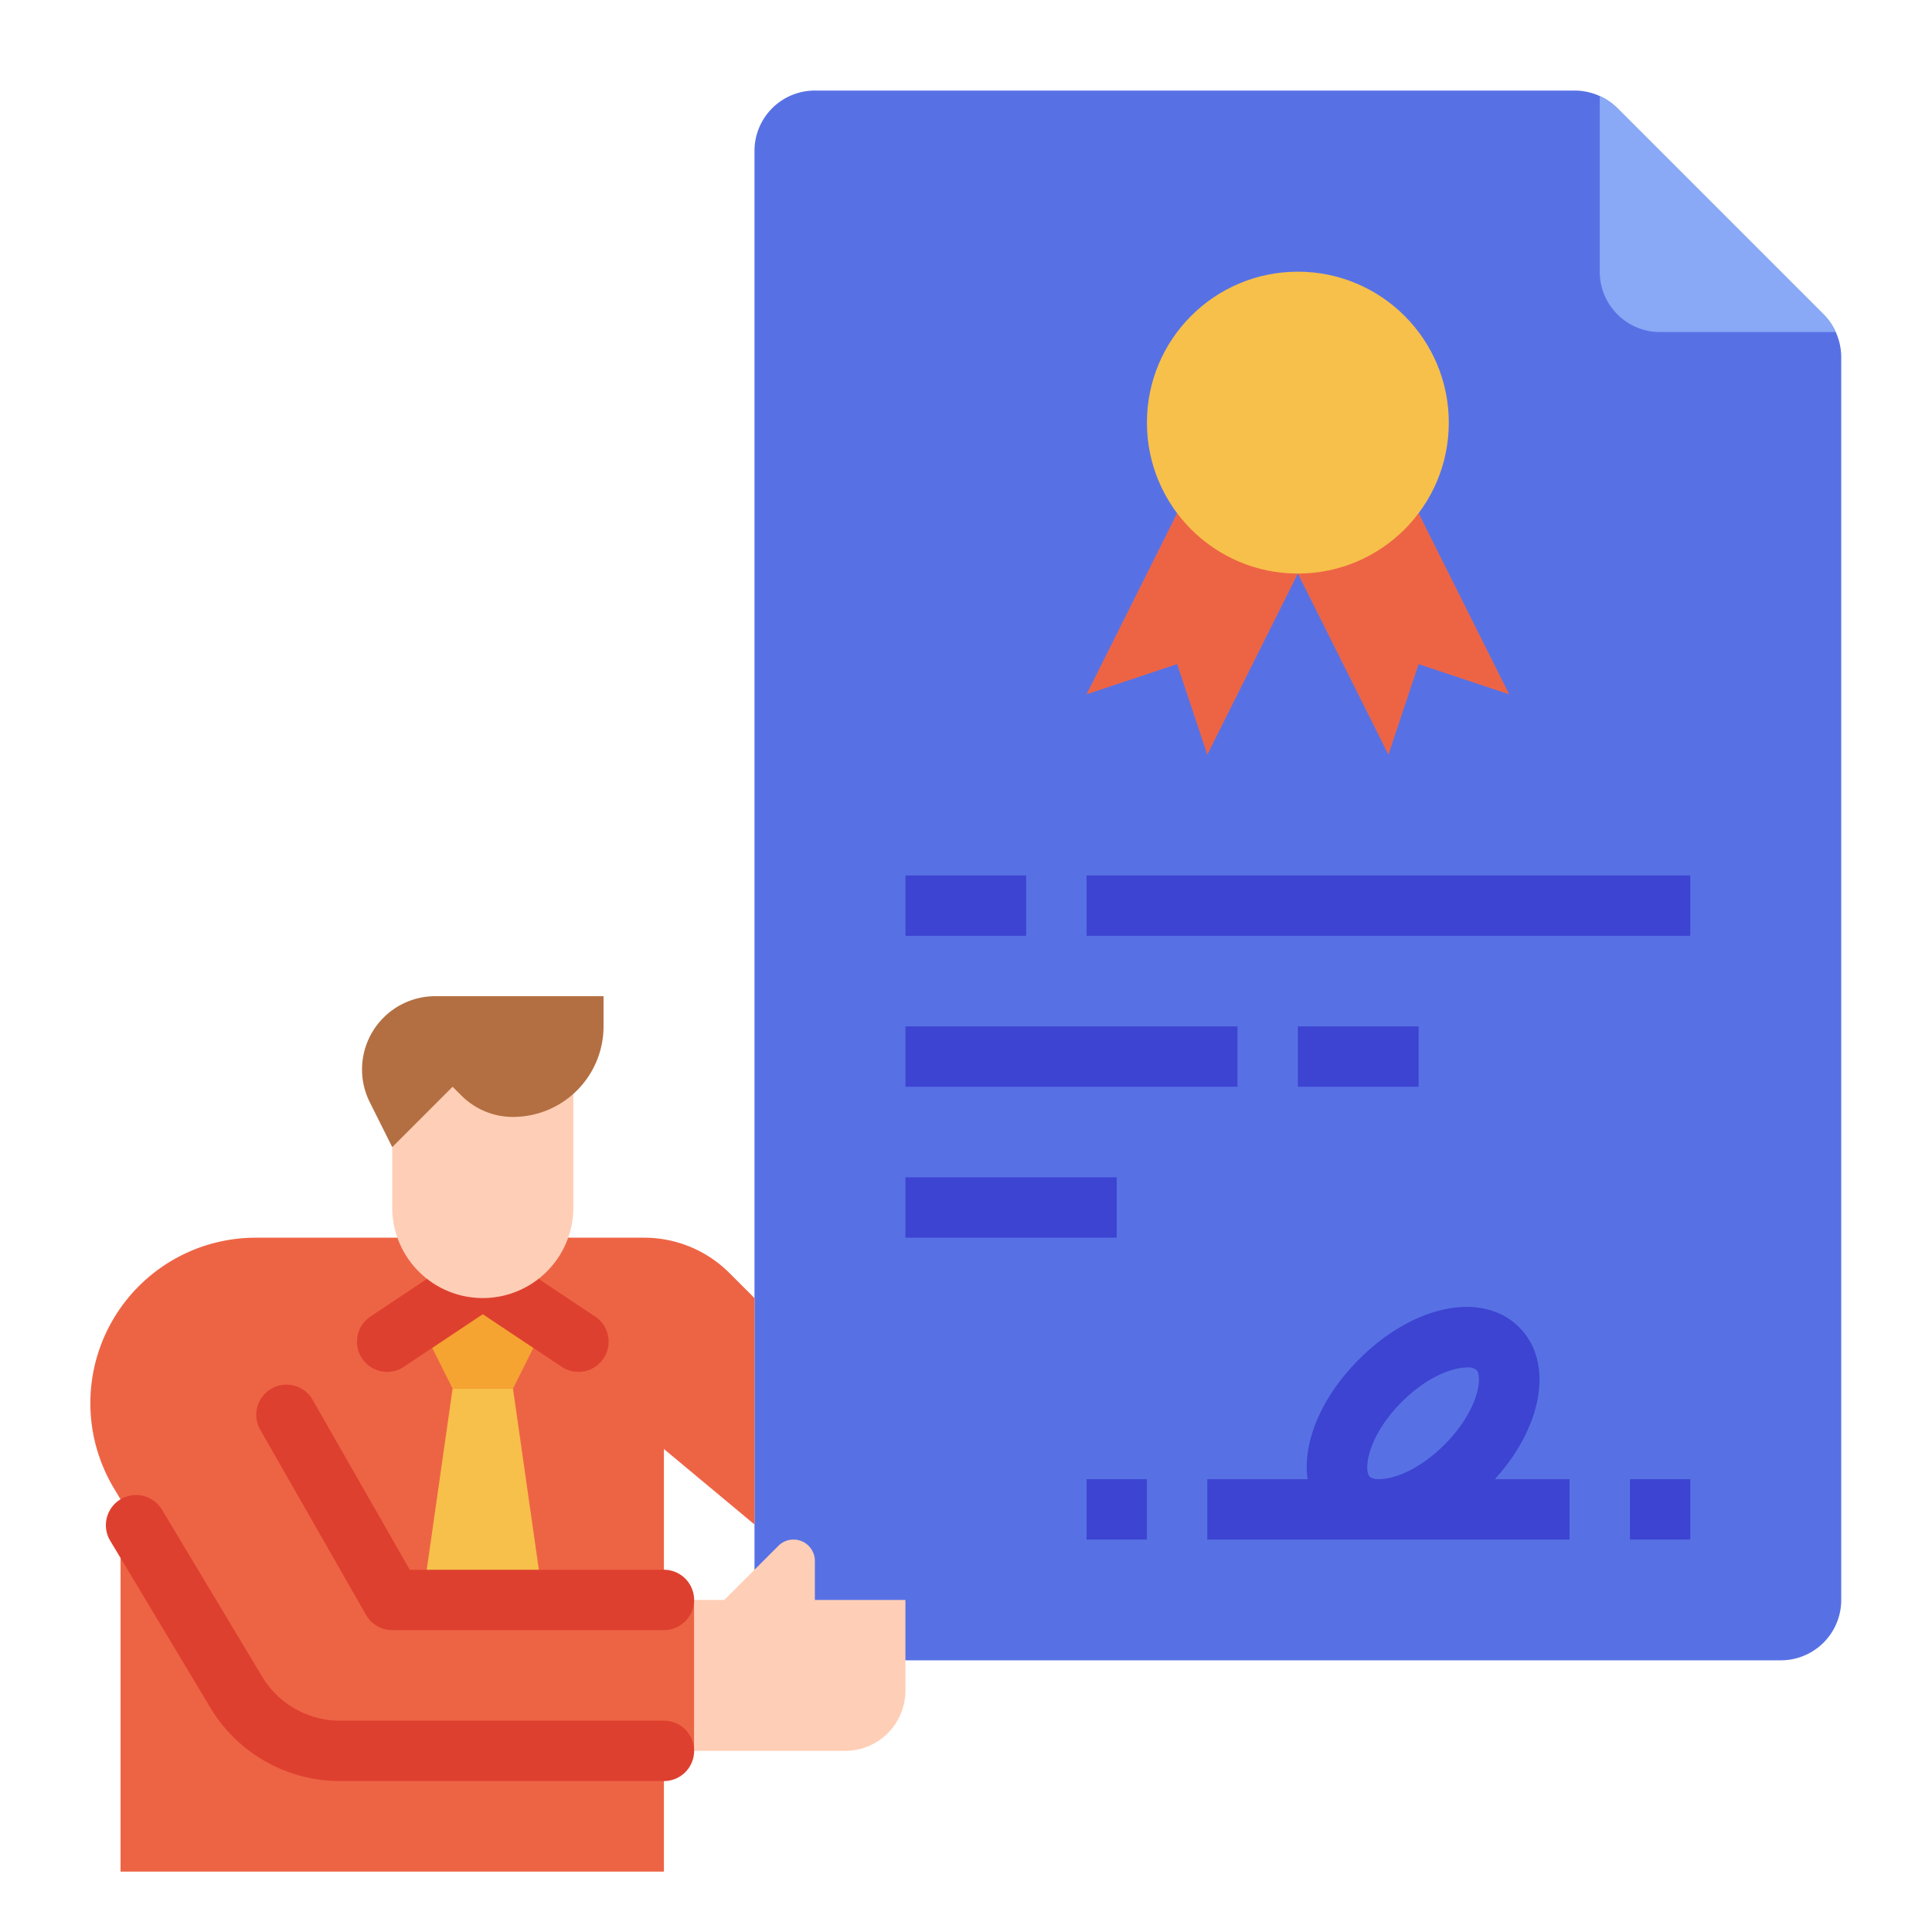 <svg id="flat" height="512" viewBox="0 0 512 512" width="512" xmlns="http://www.w3.org/2000/svg"><path d="m487.946 94.63v329.37a15.996 15.996 0 0 1 -16 16h-256a15.996 15.996 0 0 1 -16-16v-384a15.996 15.996 0 0 1 16-16h201.37a16.144 16.144 0 0 1 11.32 4.69l54.62 54.62a16.144 16.144 0 0 1 4.69 11.32z" fill="#5771e5"/><path d="m31.946 496v-98.667l-1.751-2.918a43.853 43.853 0 0 1 -6.249-22.562v-0a43.853 43.853 0 0 1 43.853-43.853h102.892a32 32 0 0 1 22.627 9.373l6.627 6.627v60l-24-20v112z" fill="#ed6445"/><path d="m135.946 368 8 56h-32l8-56z" fill="#f7c04a"/><path d="m119.946 368-8-16 15.996-8 16.004 8-8 16z" fill="#f5a431"/><path d="m148.852 362.219-20.906-13.938-20.906 13.938a8 8 0 0 1 -11.094-2.219 8 8 0 0 1 2.219-11.094l25.344-16.896a7.998 7.998 0 0 1 8.875 0l25.344 16.896a8 8 0 0 1 2.219 11.094 8 8 0 0 1 -11.094 2.219z" fill="#de402f"/><path d="m103.946 280.005-.003 39.995a24 24 0 0 0 24 24 24 24 0 0 0 24-24v-40z" fill="#ffceb6"/><path d="m119.946 288 2.346 2.346a19.312 19.312 0 0 0 13.654 5.654 24.004 24.004 0 0 0 24-24.004c0-4.59 0-7.996 0-7.996h-44.584a19.416 19.416 0 0 0 -19.416 19.416 19.416 19.416 0 0 0 2.05 8.683l5.95 11.9z" fill="#b36f42"/><path d="m183.946 424h8l14.343-14.343a5.657 5.657 0 0 1 4-1.657 5.657 5.657 0 0 1 5.657 5.657v10.343h24v24a16 16 0 0 1 -16 16h-40z" fill="#ffceb6"/><path d="m71.946 368 32 56h80v40h-93.882a32 32 0 0 1 -27.44-15.536l-30.678-51.131z" fill="#ed6445"/><path d="m486.496 88h-46.55a15.996 15.996 0 0 1 -16-16v-46.55a15.823 15.823 0 0 1 4.69 3.24l54.62 54.62a15.828 15.828 0 0 1 3.24 4.69z" fill="#89a8f5"/><path d="m320.574 118.745-32.628 65.255 24-8 8 24 32-64z" fill="#ed6445"/><g fill="#3d44d1"><path d="m239.946 232h32v16h-32z"/><path d="m287.946 232h160v16h-160z"/><path d="m239.946 272h88v16h-88z"/><path d="m343.946 272h32v16h-32z"/><path d="m239.946 312h56v16h-56z"/><path d="m402.594 351.737c-9.674-9.674-27.914-6.026-42.426 8.485-10.174 10.174-14.999 22.176-13.647 31.778h-26.575v16h96v-16h-19.788c12.781-14.12 15.637-31.062 6.437-40.263zm-31.113 19.799c6.895-6.894 13.666-9.144 17.311-9.144a3.651 3.651 0 0 1 2.488.659c1.642 1.642.701 10.613-8.485 19.799-9.187 9.186-18.159 10.126-19.799 8.485-1.642-1.642-.701-10.613 8.485-19.799z"/><path d="m431.946 392h16v16h-16z"/><path d="m287.946 392h16v16h-16z"/></g><path d="m175.946 472h-85.882a40 40 0 0 1 -34.3-19.421l-26.562-44.27a8 8 0 0 1 2.744-10.976 8 8 0 0 1 10.976 2.744l26.562 44.271a24.122 24.122 0 0 0 20.58 11.652h85.882a8 8 0 0 1 8 8v0a8 8 0 0 1 -8 8z" fill="#de402f"/><path d="m175.946 432h-72a8 8 0 0 1 -6.946-4.031l-28.031-49.054a8 8 0 0 1 2.977-10.915l0-0a8 8 0 0 1 10.915 2.977l25.728 45.023h67.358a8 8 0 0 1 8 8v0a8 8 0 0 1 -8 8z" fill="#de402f"/><path d="m367.318 118.745 32.628 65.255-24-8-8 24-32-64z" fill="#ed6445"/><circle cx="343.946" cy="112" fill="#f7c04a" r="40"/></svg>